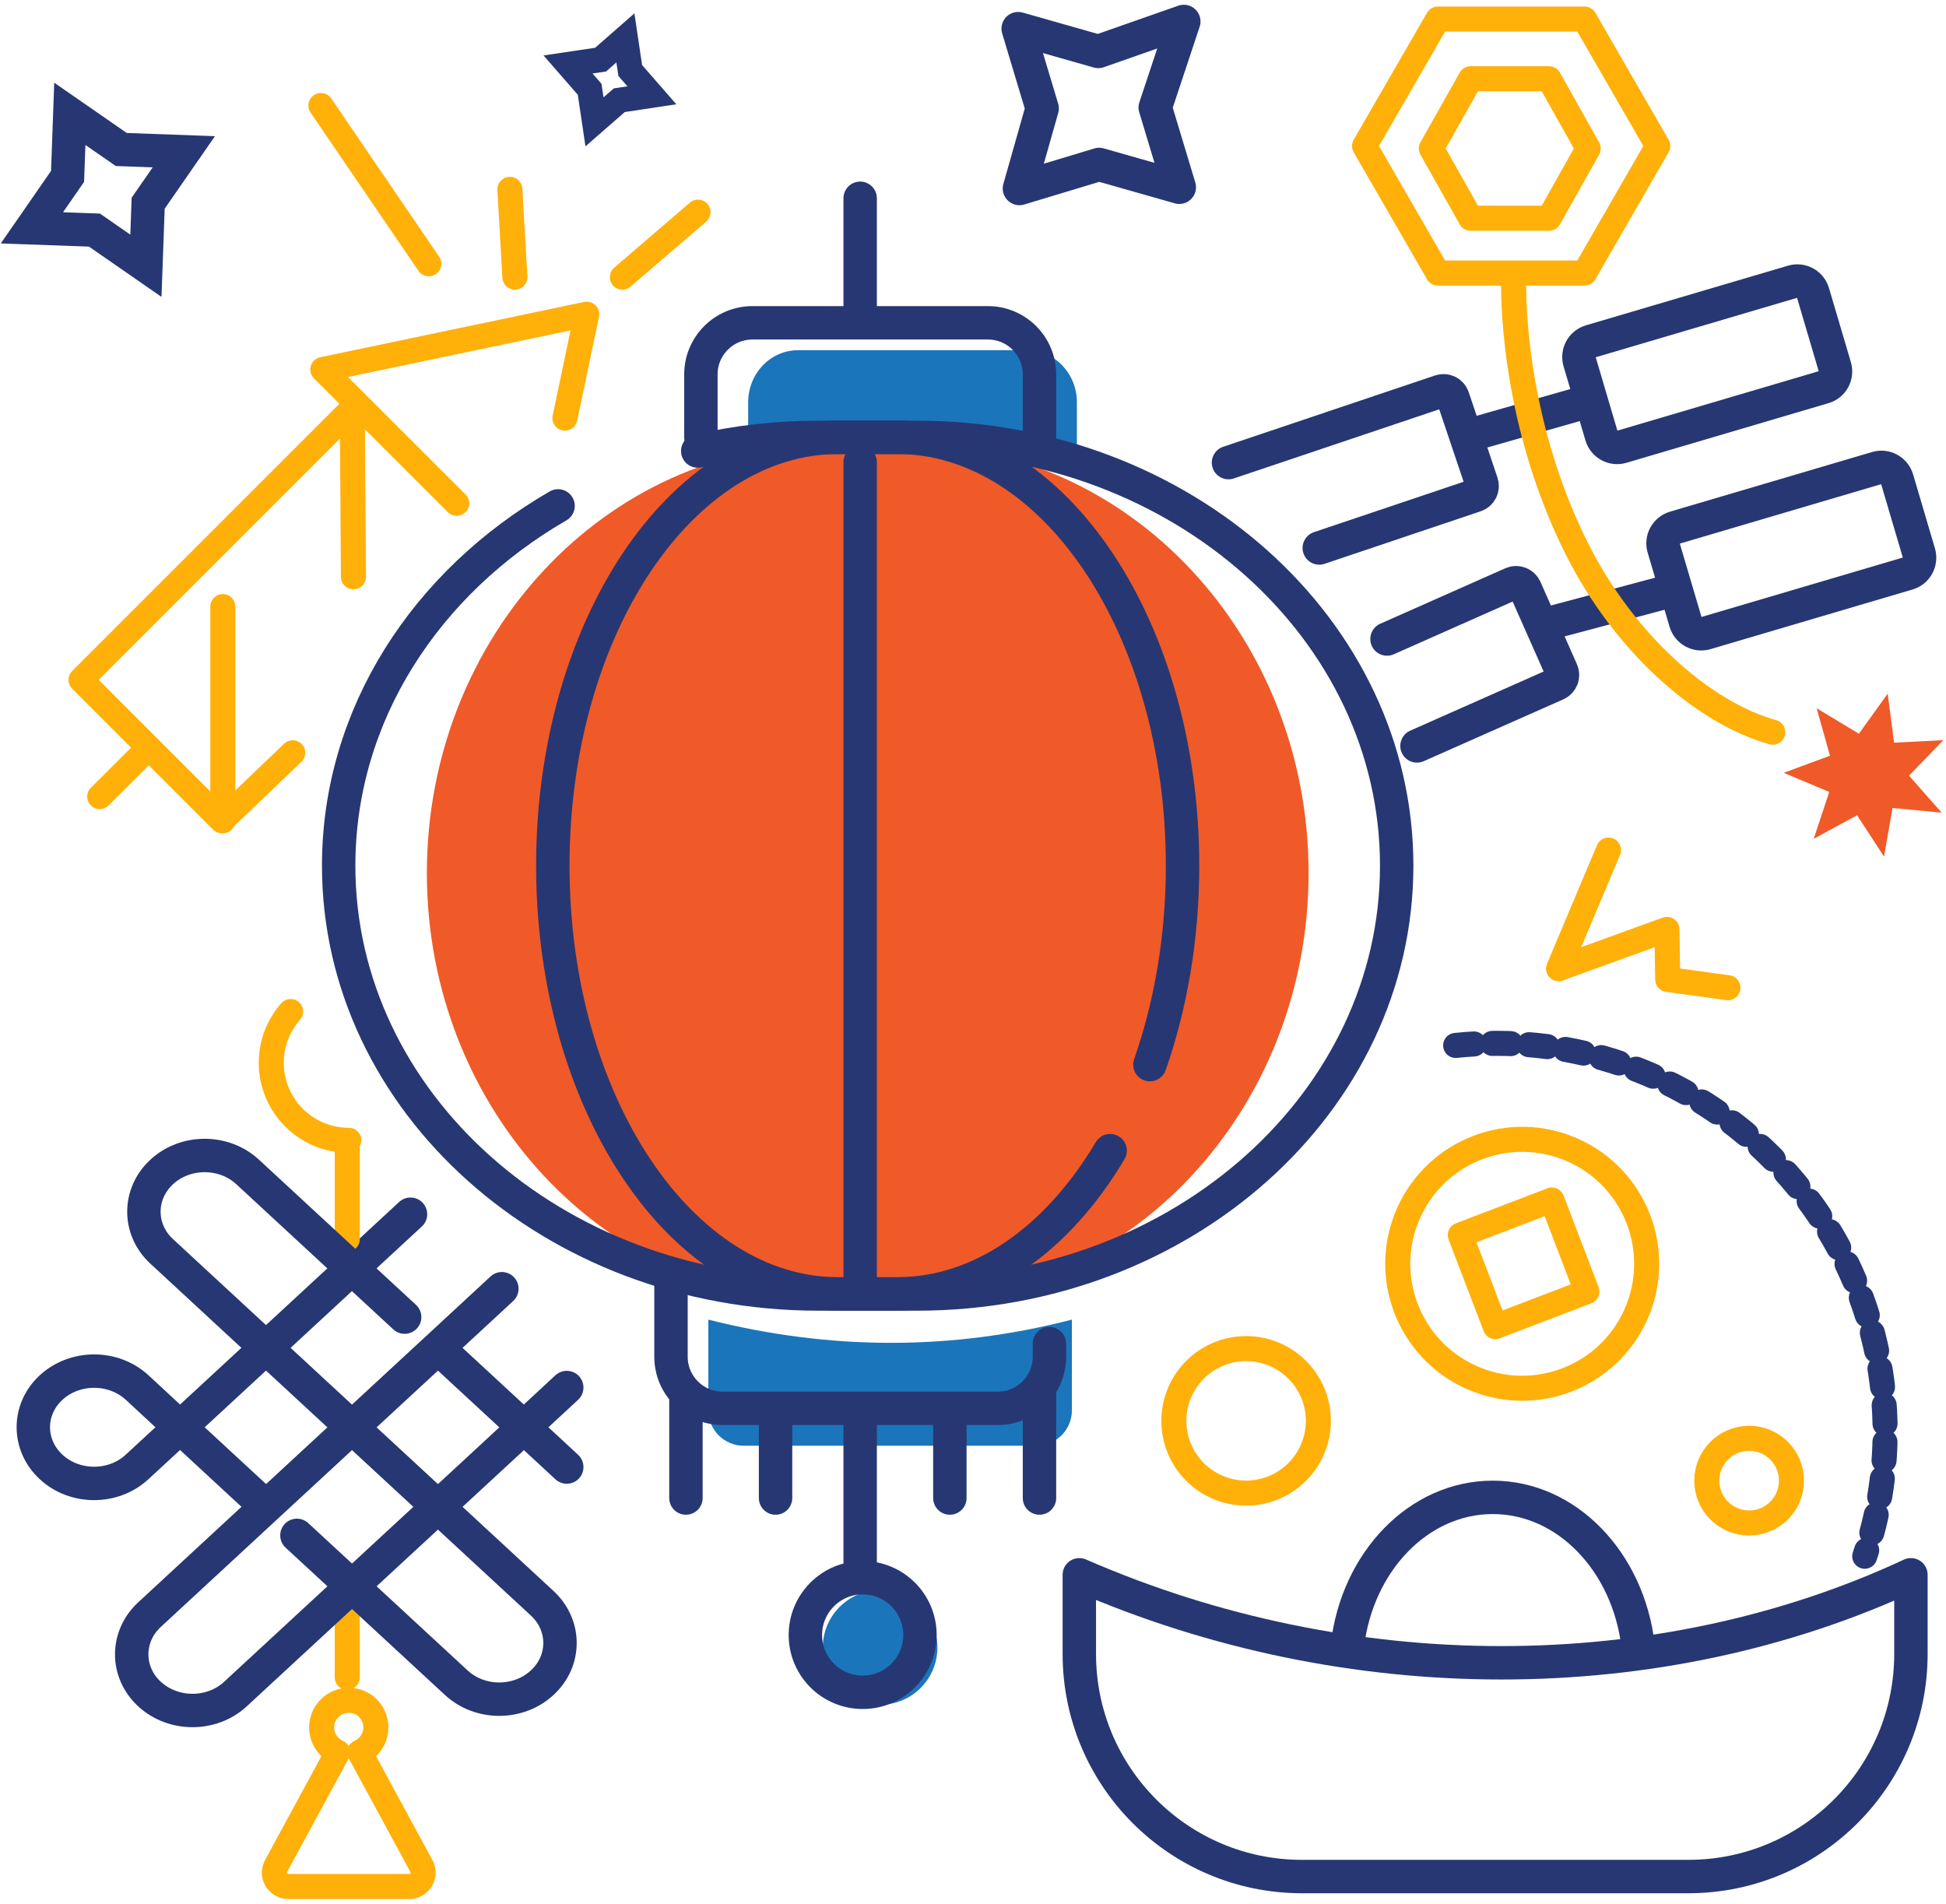 <svg width="233" height="228" viewBox="0 0 233 228" fill="none" xmlns="http://www.w3.org/2000/svg">
<g id="Group">
<path id="Vector" d="M192.59 101.78L186.61 115.98L199.59 111.28L199.68 117.27L206.89 118.26" stroke="#FFB10A" stroke-width="3" stroke-miterlimit="10" stroke-linecap="round" stroke-linejoin="round"/>
<path id="Vector_2" d="M176.54 51.94L189.7 48.18" stroke="#273773" stroke-width="4" stroke-miterlimit="10" stroke-linecap="round" stroke-linejoin="round"/>
<path id="Vector_3" d="M185.94 74.5L200.04 70.74" stroke="#273773" stroke-width="4" stroke-miterlimit="10" stroke-linecap="round" stroke-linejoin="round"/>
<path id="Vector_4" d="M185.47 9.43H176.08L171.38 17.78L176.08 26.13H185.47L190.16 17.78L185.47 9.43Z" stroke="#FFB10A" stroke-width="3" stroke-miterlimit="10" stroke-linecap="round" stroke-linejoin="round"/>
<path id="Vector_5" d="M219.11 90.48L217.51 84.8L222.57 87.85L226.02 83.05L226.78 88.92L232.68 88.62L228.57 92.87L232.48 97.3L226.6 96.74L225.58 102.56L222.35 97.61L217.16 100.43L219.02 94.82L213.57 92.53L219.11 90.48Z" fill="#EF5A28"/>
<path id="Vector_6" d="M189.72 2.28H172.16L163.38 17.48L172.16 32.69H189.72L198.49 17.48L189.72 2.28Z" stroke="#FFB10A" stroke-width="3" stroke-miterlimit="10" stroke-linecap="round" stroke-linejoin="round"/>
<path id="Vector_7" d="M181.24 33.66C181.24 33.66 180.69 49.48 188.76 65.62C194.4 76.9 203.83 85.3 212.26 87.67" stroke="#FFB10A" stroke-width="3" stroke-miterlimit="10" stroke-linecap="round" stroke-linejoin="round"/>
<path id="Vector_8" d="M147.09 55.39L172.46 46.85C173.08 46.64 173.75 46.97 173.96 47.6L177.4 57.82C177.61 58.44 177.28 59.11 176.65 59.32L157.96 65.61" stroke="#273773" stroke-width="4" stroke-miterlimit="10" stroke-linecap="round" stroke-linejoin="round"/>
<path id="Vector_9" d="M166.07 76.51L181.04 69.87C181.64 69.6 182.34 69.87 182.61 70.47L186.98 80.33C187.25 80.93 186.98 81.63 186.38 81.9L169.66 89.31" stroke="#273773" stroke-width="4" stroke-miterlimit="10" stroke-linecap="round" stroke-linejoin="round"/>
<path id="Vector_10" d="M219.69 43.92L217.07 35.05C216.76 34.01 215.67 33.42 214.64 33.73L190.45 40.87C189.41 41.18 188.82 42.27 189.13 43.3L191.75 52.17C192.06 53.21 193.15 53.8 194.18 53.49L218.37 46.35C219.41 46.05 220 44.96 219.69 43.92Z" stroke="#273773" stroke-width="4" stroke-miterlimit="10" stroke-linecap="round" stroke-linejoin="round"/>
<path id="Vector_11" d="M229.76 66.23L227.14 57.36C226.83 56.32 225.74 55.73 224.71 56.04L200.52 63.18C199.48 63.49 198.89 64.58 199.2 65.61L201.82 74.48C202.13 75.52 203.22 76.11 204.25 75.8L228.44 68.66C229.47 68.35 230.06 67.27 229.76 66.23Z" stroke="#273773" stroke-width="4" stroke-miterlimit="10" stroke-linecap="round" stroke-linejoin="round"/>
<path id="Vector_12" d="M31.36 179.95L21.56 170.89L49.15 145.38" stroke="#273773" stroke-width="4" stroke-miterlimit="10" stroke-linecap="round" stroke-linejoin="round"/>
<path id="Vector_13" d="M67.86 175.65L62.72 170.89L65 168.78L67.86 166.13" stroke="#273773" stroke-width="4" stroke-miterlimit="10" stroke-linecap="round" stroke-linejoin="round"/>
<path id="Vector_14" d="M16.42 166.13L21.56 170.89L19.27 173L16.41 175.64C13.57 178.27 8.96 178.27 6.12 175.64C3.28 173.01 3.28 168.75 6.12 166.13C8.97 163.51 13.58 163.51 16.42 166.13Z" stroke="#273773" stroke-width="4" stroke-miterlimit="10" stroke-linecap="round" stroke-linejoin="round"/>
<path id="Vector_15" d="M41.58 148.36V137.63" stroke="#FFB10A" stroke-width="3" stroke-miterlimit="10" stroke-linecap="round" stroke-linejoin="round"/>
<path id="Vector_16" d="M41.58 190.09V200.83" stroke="#FFB10A" stroke-width="3" stroke-miterlimit="10" stroke-linecap="round" stroke-linejoin="round"/>
<path id="Vector_17" d="M50.53 223.56L43.07 209.8C44.41 209.2 45.28 207.72 44.92 206.09C44.65 204.88 43.68 203.91 42.47 203.66C40.36 203.21 38.51 204.81 38.51 206.83C38.51 208.15 39.31 209.29 40.44 209.8L32.98 223.56C32.52 224.65 33.32 225.87 34.51 225.87H49C50.19 225.87 50.99 224.66 50.53 223.56Z" stroke="#FFB10A" stroke-width="3" stroke-miterlimit="10" stroke-linecap="round" stroke-linejoin="round"/>
<path id="Vector_18" d="M41.76 136.53C36.63 136.53 32.48 132.37 32.48 127.25C32.48 124.9 33.35 122.75 34.8 121.11" stroke="#FFB10A" stroke-width="3" stroke-miterlimit="10" stroke-linecap="round" stroke-linejoin="round"/>
<path id="Vector_19" d="M60.09 154.3L52.45 161.37L17.9 193.32C15.06 195.95 15.06 200.21 17.9 202.83C20.74 205.45 25.35 205.46 28.19 202.83L62.73 170.9L53.17 162.06" stroke="#273773" stroke-width="4" stroke-miterlimit="10" stroke-linecap="round" stroke-linejoin="round"/>
<path id="Vector_20" d="M48.45 157.7L29.65 140.32C26.81 137.69 22.2 137.69 19.36 140.32C16.52 142.95 16.52 147.21 19.36 149.83L64.92 191.96C67.76 194.59 67.76 198.85 64.92 201.47C62.08 204.1 57.47 204.1 54.63 201.47L35.55 183.83" stroke="#273773" stroke-width="4" stroke-miterlimit="10" stroke-linecap="round" stroke-linejoin="round"/>
<path id="Vector_21" d="M35.05 90.13L26.56 98.26L9.7 81.4L42.18 48.92L42.32 69.06" stroke="#FFB10A" stroke-width="3" stroke-miterlimit="10" stroke-linecap="round" stroke-linejoin="round"/>
<path id="Vector_22" d="M17.71 89.62L11.94 95.38" stroke="#FFB10A" stroke-width="3" stroke-miterlimit="10" stroke-linecap="round" stroke-linejoin="round"/>
<path id="Vector_23" d="M54.68 60.26L38.65 44.24L70.25 37.62L67.64 50.06" stroke="#FFB10A" stroke-width="3" stroke-miterlimit="10" stroke-linecap="round" stroke-linejoin="round"/>
<path id="Vector_24" d="M141.74 2.57L138.32 12.87L141.2 22.42L131.6 19.69L122.06 22.57L124.78 12.98L121.91 3.43L131.5 6.16L141.74 2.57Z" stroke="#273773" stroke-width="4" stroke-miterlimit="10" stroke-linecap="round" stroke-linejoin="round"/>
<path id="Vector_25" d="M8.36 13.63L14.52 17.9L22.01 18.17L17.74 24.33L17.47 31.82L11.31 27.55L3.82 27.28L8.09 21.12L8.36 13.63Z" stroke="#273773" stroke-width="4" stroke-miterlimit="10" stroke-linecap="round"/>
<path id="Vector_26" d="M74.88 4.54L75.46 8.44L78.05 11.41L74.15 12L71.18 14.59L70.6 10.69L68.01 7.72L71.91 7.14L74.88 4.54Z" stroke="#273773" stroke-width="3" stroke-miterlimit="10" stroke-linecap="round"/>
<path id="Vector_27" d="M74.52 33.18L83.58 25.4" stroke="#FFB10A" stroke-width="3" stroke-miterlimit="10" stroke-linecap="round" stroke-linejoin="round"/>
<path id="Vector_28" d="M61.05 22.67L61.65 33.18" stroke="#FFB10A" stroke-width="3" stroke-miterlimit="10" stroke-linecap="round" stroke-linejoin="round"/>
<path id="Vector_29" d="M38.42 12.63L51.34 31.58" stroke="#FFB10A" stroke-width="3" stroke-miterlimit="10" stroke-linecap="round"/>
<path id="Vector_30" d="M26.68 98.27V72.63" stroke="#FFB10A" stroke-width="3" stroke-miterlimit="10" stroke-linecap="round" stroke-linejoin="round"/>
<path id="Vector_31" d="M202.15 224.68H155.88C141.16 224.68 129.23 212.75 129.23 198.03V188.55C161.42 202.6 198.63 202.6 228.8 188.55V198.03C228.8 212.74 216.87 224.68 202.15 224.68Z" stroke="#273773" stroke-width="4" stroke-miterlimit="10" stroke-linecap="round" stroke-linejoin="round"/>
<path id="Vector_32" d="M161.33 197.01C162.51 186.99 169.85 179.28 178.73 179.28C187.61 179.28 194.94 186.99 196.13 197.01" stroke="#273773" stroke-width="4" stroke-miterlimit="10" stroke-linecap="round" stroke-linejoin="round"/>
<path id="Vector_33" d="M195.865 157.39C199.22 149.876 195.848 141.065 188.334 137.71C180.82 134.355 172.009 137.726 168.654 145.24C165.299 152.754 168.671 161.565 176.185 164.92C183.699 168.275 192.51 164.904 195.865 157.39Z" stroke="#FFB10A" stroke-width="3" stroke-miterlimit="10" stroke-linecap="round" stroke-linejoin="round"/>
<path id="Vector_34" d="M185.81 143.677L174.845 147.873L179.041 158.838L190.006 154.643L185.81 143.677Z" stroke="#FFB10A" stroke-width="3" stroke-miterlimit="10" stroke-linecap="round" stroke-linejoin="round"/>
<path id="Vector_35" d="M149.2 178.77C153.977 178.77 157.85 174.897 157.85 170.12C157.85 165.343 153.977 161.47 149.2 161.47C144.423 161.47 140.55 165.343 140.55 170.12C140.55 174.897 144.423 178.77 149.2 178.77Z" stroke="#FFB10A" stroke-width="3" stroke-miterlimit="10" stroke-linecap="round" stroke-linejoin="round"/>
<path id="Vector_36" d="M209.43 182.35C212.23 182.35 214.5 180.08 214.5 177.28C214.5 174.48 212.23 172.21 209.43 172.21C206.63 172.21 204.36 174.48 204.36 177.28C204.36 180.08 206.63 182.35 209.43 182.35Z" stroke="#FFB10A" stroke-width="3" stroke-miterlimit="10" stroke-linecap="round" stroke-linejoin="round"/>
<path id="Vector_37" d="M174.29 125.17C175.9 125 177.53 124.92 179.19 124.92C204.88 124.92 225.71 145.75 225.71 171.44C225.71 176.65 224.85 181.66 223.27 186.33" stroke="#273773" stroke-width="3" stroke-miterlimit="10" stroke-linecap="round" stroke-linejoin="round" stroke-dasharray="2.2 2.2"/>
<path id="Vector_38" d="M105.38 204.11C109.169 204.11 112.24 201.039 112.24 197.25C112.24 193.461 109.169 190.39 105.38 190.39C101.591 190.39 98.52 193.461 98.52 197.25C98.52 201.039 101.591 204.11 105.38 204.11Z" fill="#1B75BA"/>
<path id="Vector_39" d="M89.58 55.64V48.17C89.58 44.72 92.25 41.93 95.55 41.93H122.97C126.27 41.93 128.94 44.72 128.94 48.17V55.64H89.58Z" fill="#1B75BA"/>
<path id="Vector_40" d="M108.82 155.81H98.97C72.54 155.81 51.11 132.85 51.11 104.53C51.11 76.21 72.54 53.25 98.97 53.25H108.82C135.25 53.25 156.68 76.21 156.68 104.53C156.68 132.85 135.25 155.81 108.82 155.81Z" fill="#EF5A28"/>
<path id="Vector_41" d="M124.09 173.1H89.05C86.71 173.1 84.81 171.2 84.81 168.86V158C99.31 161.66 113.82 161.75 128.34 158V168.86C128.34 171.2 126.44 173.1 124.09 173.1Z" fill="#1B75BA"/>
<path id="Vector_42" d="M83.54 54C88.15 52.93 92.99 52.37 97.98 52.37H109.8C141.52 52.37 167.23 75.33 167.23 103.65C167.23 131.97 141.52 154.93 109.8 154.93H97.98C66.26 154.93 40.55 131.97 40.55 103.65C40.55 85.59 51.01 69.71 66.82 60.57" stroke="#273773" stroke-width="4" stroke-miterlimit="10" stroke-linecap="round" stroke-linejoin="round"/>
<path id="Vector_43" d="M83.92 52.36V44.83C83.92 41.41 86.69 38.65 90.1 38.65H118.28C121.7 38.65 124.46 41.42 124.46 44.83V52.36" stroke="#273773" stroke-width="4" stroke-miterlimit="10" stroke-linecap="round" stroke-linejoin="round"/>
<path id="Vector_44" d="M80.34 153.72V162.44C80.34 165.86 83.11 168.62 86.52 168.62H119.47C122.89 168.62 125.65 165.85 125.65 162.44V160.87" stroke="#273773" stroke-width="4" stroke-miterlimit="10" stroke-linecap="round" stroke-linejoin="round"/>
<path id="Vector_45" d="M102.99 169.82V188.31" stroke="#273773" stroke-width="4" stroke-miterlimit="10" stroke-linecap="round" stroke-linejoin="round"/>
<path id="Vector_46" d="M92.86 169.82V179.36" stroke="#273773" stroke-width="4" stroke-miterlimit="10" stroke-linecap="round" stroke-linejoin="round"/>
<path id="Vector_47" d="M82.13 166.84V179.36" stroke="#273773" stroke-width="4" stroke-miterlimit="10" stroke-linecap="round" stroke-linejoin="round"/>
<path id="Vector_48" d="M124.46 166.84V179.36" stroke="#273773" stroke-width="4" stroke-miterlimit="10" stroke-linecap="round" stroke-linejoin="round"/>
<path id="Vector_49" d="M113.73 169.82V179.36" stroke="#273773" stroke-width="4" stroke-miterlimit="10" stroke-linecap="round" stroke-linejoin="round"/>
<path id="Vector_50" d="M103.29 202.62C107.079 202.62 110.15 199.549 110.15 195.76C110.15 191.971 107.079 188.9 103.29 188.9C99.501 188.9 96.43 191.971 96.43 195.76C96.43 199.549 99.501 202.62 103.29 202.62Z" stroke="#273773" stroke-width="4" stroke-miterlimit="10" stroke-linecap="round" stroke-linejoin="round"/>
<path id="Vector_51" d="M102.99 55.34V153.72" stroke="#273773" stroke-width="4" stroke-miterlimit="10" stroke-linecap="round" stroke-linejoin="round"/>
<path id="Vector_52" d="M102.99 36.86V23.74" stroke="#273773" stroke-width="4" stroke-miterlimit="10" stroke-linecap="round" stroke-linejoin="round"/>
<path id="Vector_53" d="M132.92 137.77C126.66 148.29 117.55 154.92 107.41 154.92H100.37C81.49 154.92 66.19 131.96 66.19 103.64C66.19 75.32 81.5 52.36 100.37 52.36H107.41C126.29 52.36 141.59 75.32 141.59 103.64C141.59 112.24 140.18 120.35 137.68 127.47" stroke="#273773" stroke-width="4" stroke-miterlimit="10" stroke-linecap="round" stroke-linejoin="round"/>
</g>
</svg>
